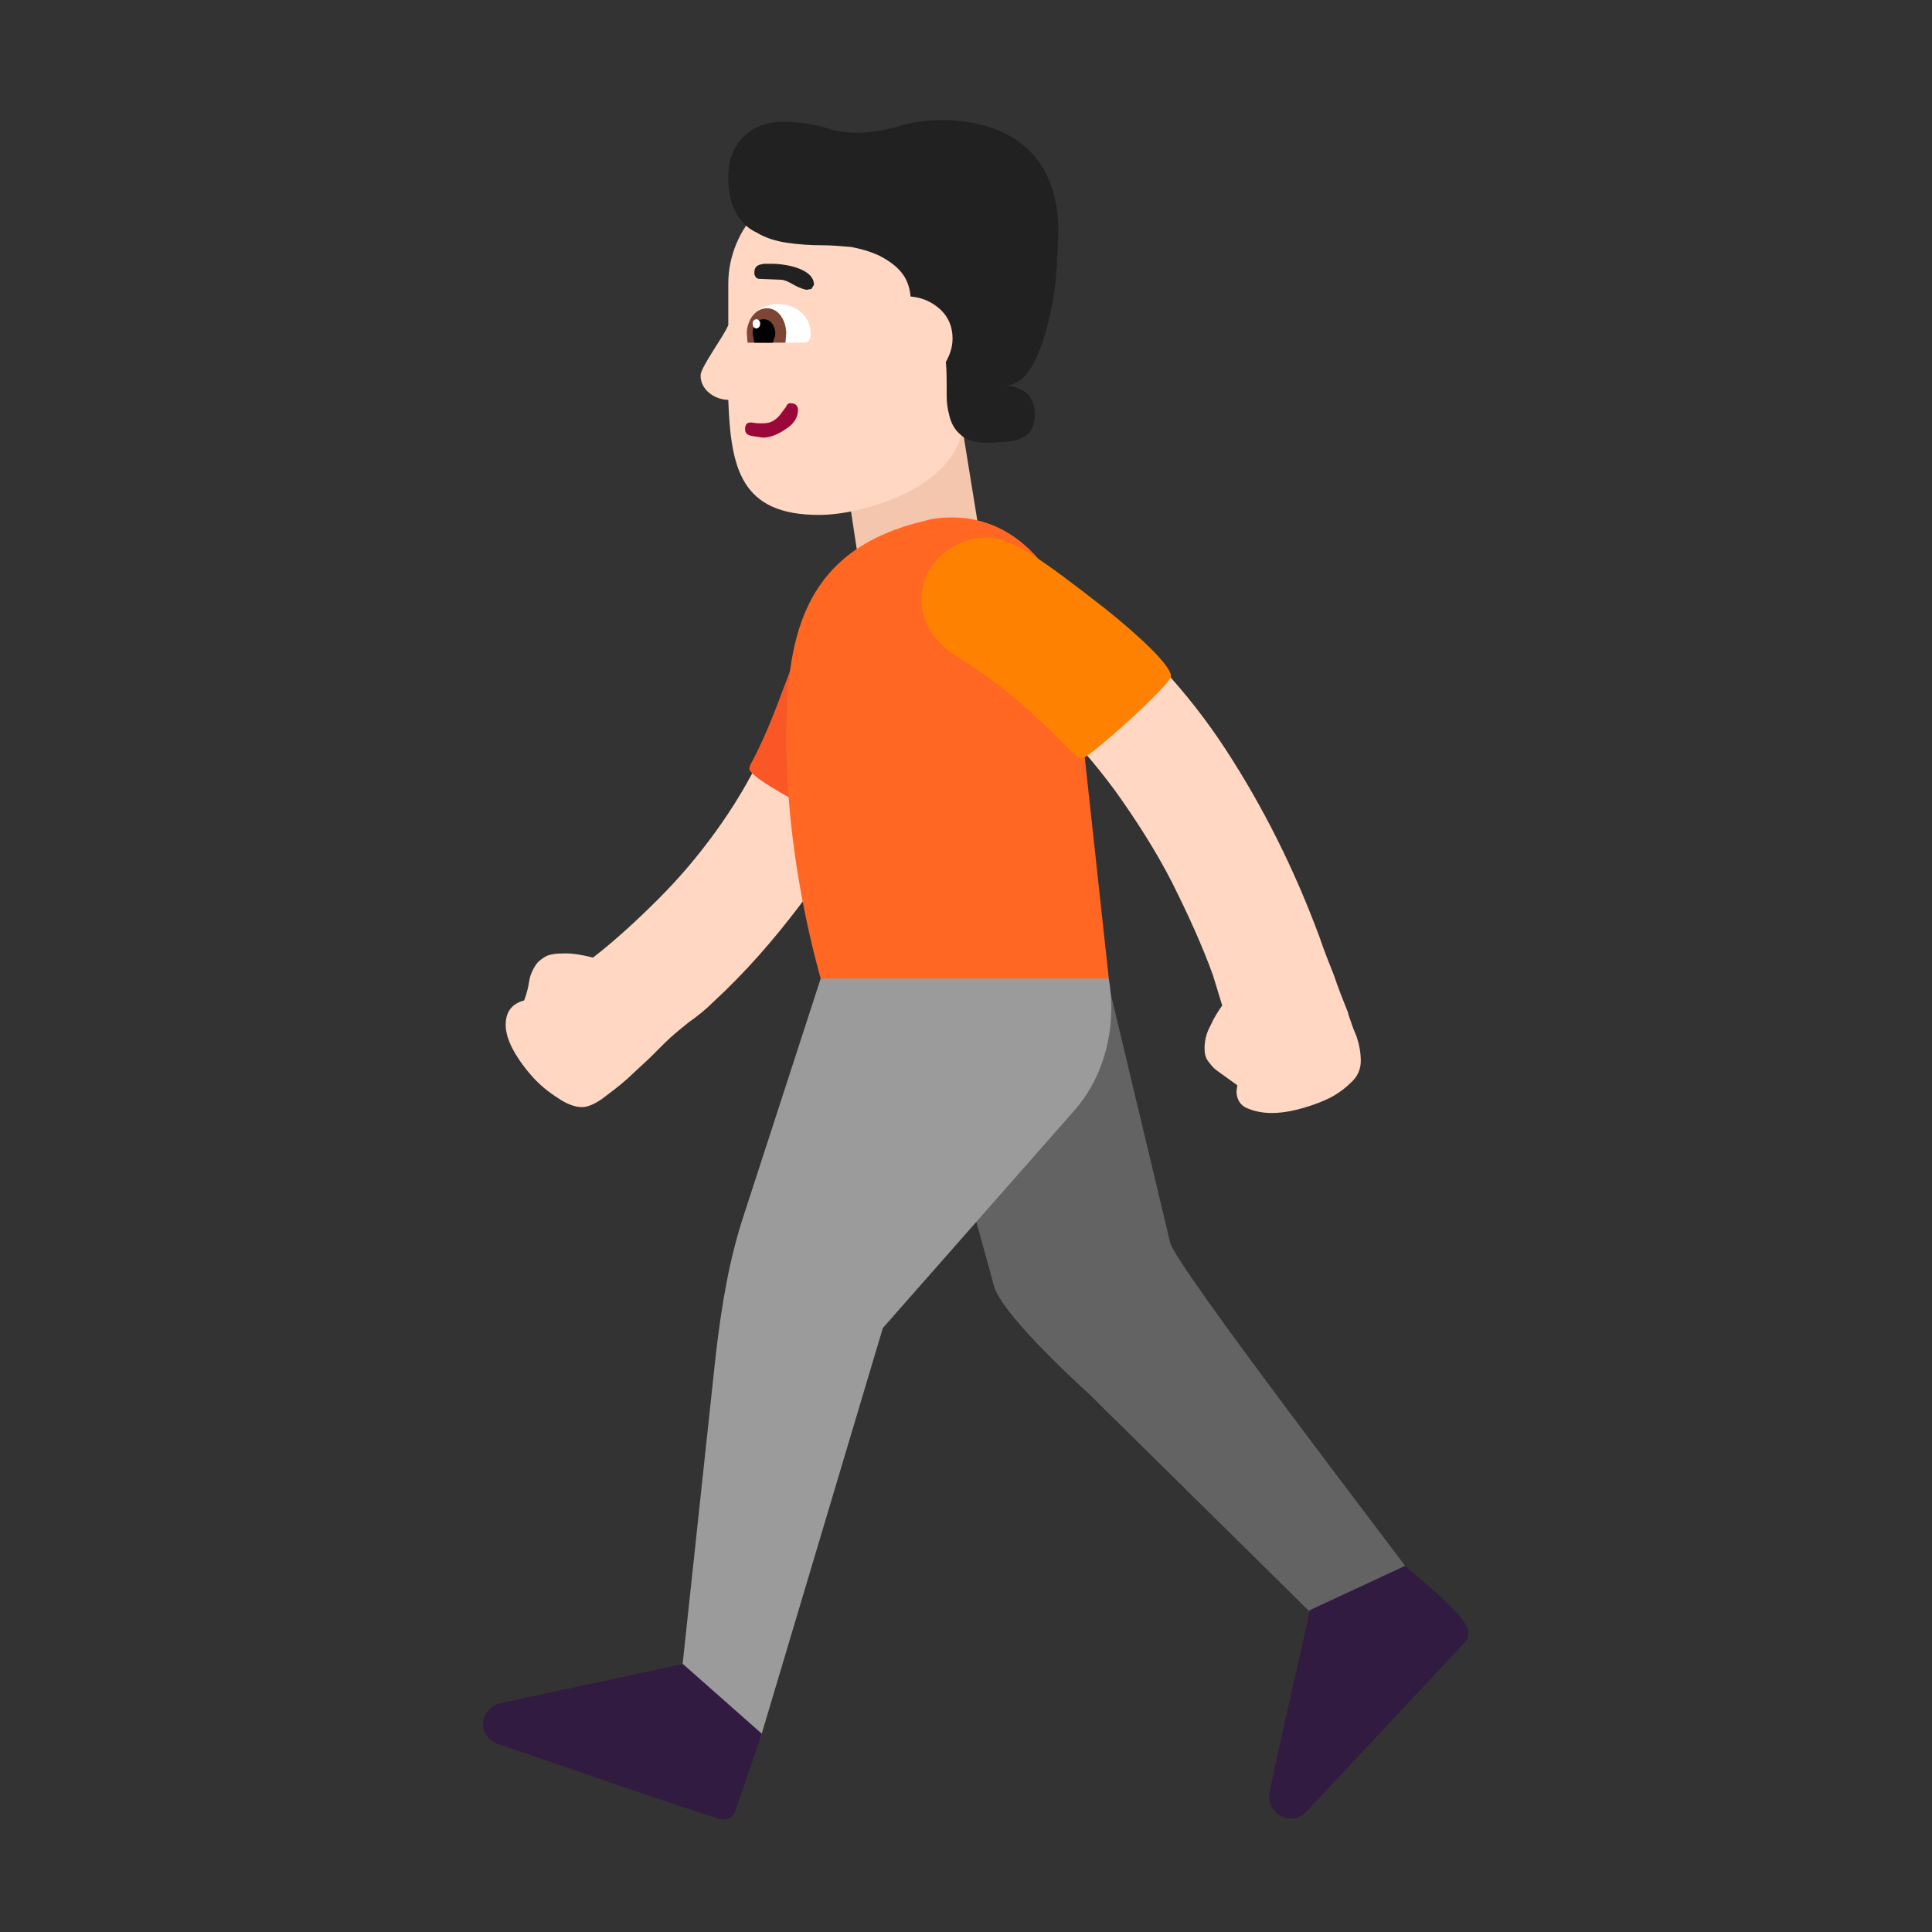 <svg version="1.1" xmlns="http://www.w3.org/2000/svg" viewBox="0 0 2300 2300"><rect x="0" y="0" width="2300" height="2300" fill="#333333" stroke="none"/><g transform="scale(1,-1) translate(-256, -1869)">
		<path d="M1849-83l99 62c-31 43-295 386-299 411l-91 381c-4 19-6 33-13 52-31 80-100 110-184 115l-69 5c11-49 21-99 30-148 30-161 73-292 117-456 8-32 91-109 114-130l296-292 z" fill="#636363"/>
		<path d="M1161-201l146 489 228 259c30 34 44 79 44 122 0 11-1 23-3 35l-161 54-182-54-91-280c-18-54-27-109-34-169l-40-373 93-83 z" fill="#9B9B9B"/>
		<path d="M1116-297c9 0 14 4 16 12l31 90-94 83-219-47c-11-3-19-14-19-24 0-11 6-19 17-24 25-8 260-90 268-90 z M1793-296c7 0 13 3 18 8l189 202c3 3 4 7 4 12 0 19-62 66-75 79l-114-53c-4-25-48-209-48-222 0-15 12-26 26-26 z" fill="#321B41"/>
		<path d="M949 551c-9 0-19 4-29 11-11 7-21 15-30 25-9 10-17 21-23 32-6 11-9 21-9 30 0 15 7 25 22 29 3 8 5 16 6 23 1 7 4 13 7 18 3 5 7 8 12 11 5 3 13 4 24 4 10 0 21-2 33-5 27 21 53 45 78 70 25 25 47 51 68 80 21 29 39 59 54 90 15 31 27 64 36 98l5 15 1 14 1 1c2 17 9 31 22 42 12 11 27 17 44 17 18 0 34-6 47-19 13-13 19-29 19-47 0-12-2-25-5-40-3-15-7-30-12-45-5-16-11-31-17-45l-16-38c-22-47-48-90-79-131-31-41-65-80-103-115-9-9-19-17-29-24-10-8-20-16-29-25l-17-17-28-26c-10-9-20-16-29-23-10-7-18-10-24-10 z M1770 544c8 0 18 1 30 4 12 3 24 7 35 12 11 5 21 12 29 20 8 7 12 16 12 26 0 10-2 20-5 29-4 9-7 18-10 27l0 1c-6 15-12 30-17 45-6 15-12 30-17 45-30 81-67 155-112 224-45 69-102 130-170 184l-39 30c-14 10-28 19-43 26-9 5-20 7-31 7-19 0-34-6-47-19-13-13-20-29-20-48 0-13 4-25 11-35 7-11 16-19 27-26 35-20 67-45 98-74 30-29 58-61 83-95 25-35 48-71 67-108 19-38 36-75 49-111l11-36c-5-7-10-15-14-24-5-9-7-18-7-27 0-6 1-11 4-15 3-4 6-8 10-11l25-18-1-7c0-10 5-17 12-20 9-4 19-6 30-6 z" fill="#FFD7C2"/>
		<path d="M1276 1215l145 25-23 142-144-23 22-144 z" fill="#F4C6AD"/>
		<path d="M1271 883c24 0 86 199 86 233 0 41-34 77-76 77-17 0-31-4-40-13-19-18-21-52-33-81-20-48-33-93-59-141l-1-4c0-14 117-71 123-71 z" fill="#F95725"/>
		<path d="M1576 704l-44 405c-8 75-64 144-142 144-12 0-23-1-33-4-139-33-165-128-165-257 0-94 15-194 41-288l343 0 z" fill="#FF6723"/>
		<path d="M1544 966c8 0 106 88 106 98 0 13-39 49-79 81-76 59-110 84-141 84-39 0-77-31-77-74 0-28 16-50 38-65 55-33 97-71 144-119 3-3 6-5 9-5 z" fill="#FF8101"/>
		<path d="M1231 1256c54 0 153 32 169 94 11 40 51 170 51 181 0 65-54 124-124 124l-81 0c-69 0-123-57-123-124l0-49c-5-13-33-50-33-60 0-18 18-29 33-29 3-82 15-137 108-137 z" fill="#FFD7C2"/>
		<path d="M1213 1461c7 0 8 6 8 11 0 22-19 35-38 35-21 0-38-13-38-36 0-7 3-10 9-10l59 0 z" fill="#FFFFFF"/>
		<path d="M1191 1461l1 11c0 14-8 30-23 30-15 0-24-16-24-30l1-11 45 0 z" fill="#7D4533"/>
		<path d="M1176 1461c1 4 3 7 3 11 0 8-5 17-14 17-9 0-13-9-13-17l2-11 22 0 z" fill="#000000"/>
		<path d="M1157 1478c3 1 4 3 4 6 0 2-1 4-4 5-3 0-5-2-5-5 0-4 2-6 5-6 z" fill="#FFFFFF"/>
		<path d="M1164 1348c8 0 17 3 27 10 10 6 15 14 15 23 0 5-3 8-9 8-2 0-4-1-5-4l-6-8c-2-3-5-6-8-8-4-3-9-4-15-4-3 0-7 0-12 1l-2 0c-4 0-6-3-6-8 0-5 3-7 8-8l13-2 z" fill="#990839"/>
		<path d="M1430 1342c6 0 13 0 20 1 7 0 13 1 19 3 5 2 10 5 14 10 3 5 5 11 5 20 0 11-4 20-11 26-7 5-16 8-26 8 14 0 25 8 34 24 9 16 15 35 20 56 5 21 8 41 9 61l2 42c0 44-13 77-38 100-25 22-59 33-101 33-17 0-34-2-50-7-17-5-33-8-50-8-14 0-28 2-42 7-15 4-30 6-47 6-19 0-35-6-47-18-12-12-18-28-18-47 0-18 3-32 9-43 6-11 14-19 25-24 10-6 22-10 36-12 13-2 28-3 43-3 10 0 21-1 33-2 11-2 22-5 33-10 10-5 19-11 26-19 7-8 11-18 12-30 13-1 25-6 35-15 10-9 15-21 15-35 0-10-3-19-8-28 1-10 1-21 1-32l0-8c0-8 1-16 3-23 2-9 6-17 13-23 7-7 17-10 31-10 z" fill="#212121"/>
		<path d="M1216 1524l6 1 3 5c0 19-33 25-51 25l-8 0c-5-1-12-1-12-11 0-3 2-7 6-7l26-1c10-1 16-9 30-12 z" fill="#212121"/>
	</g></svg>
